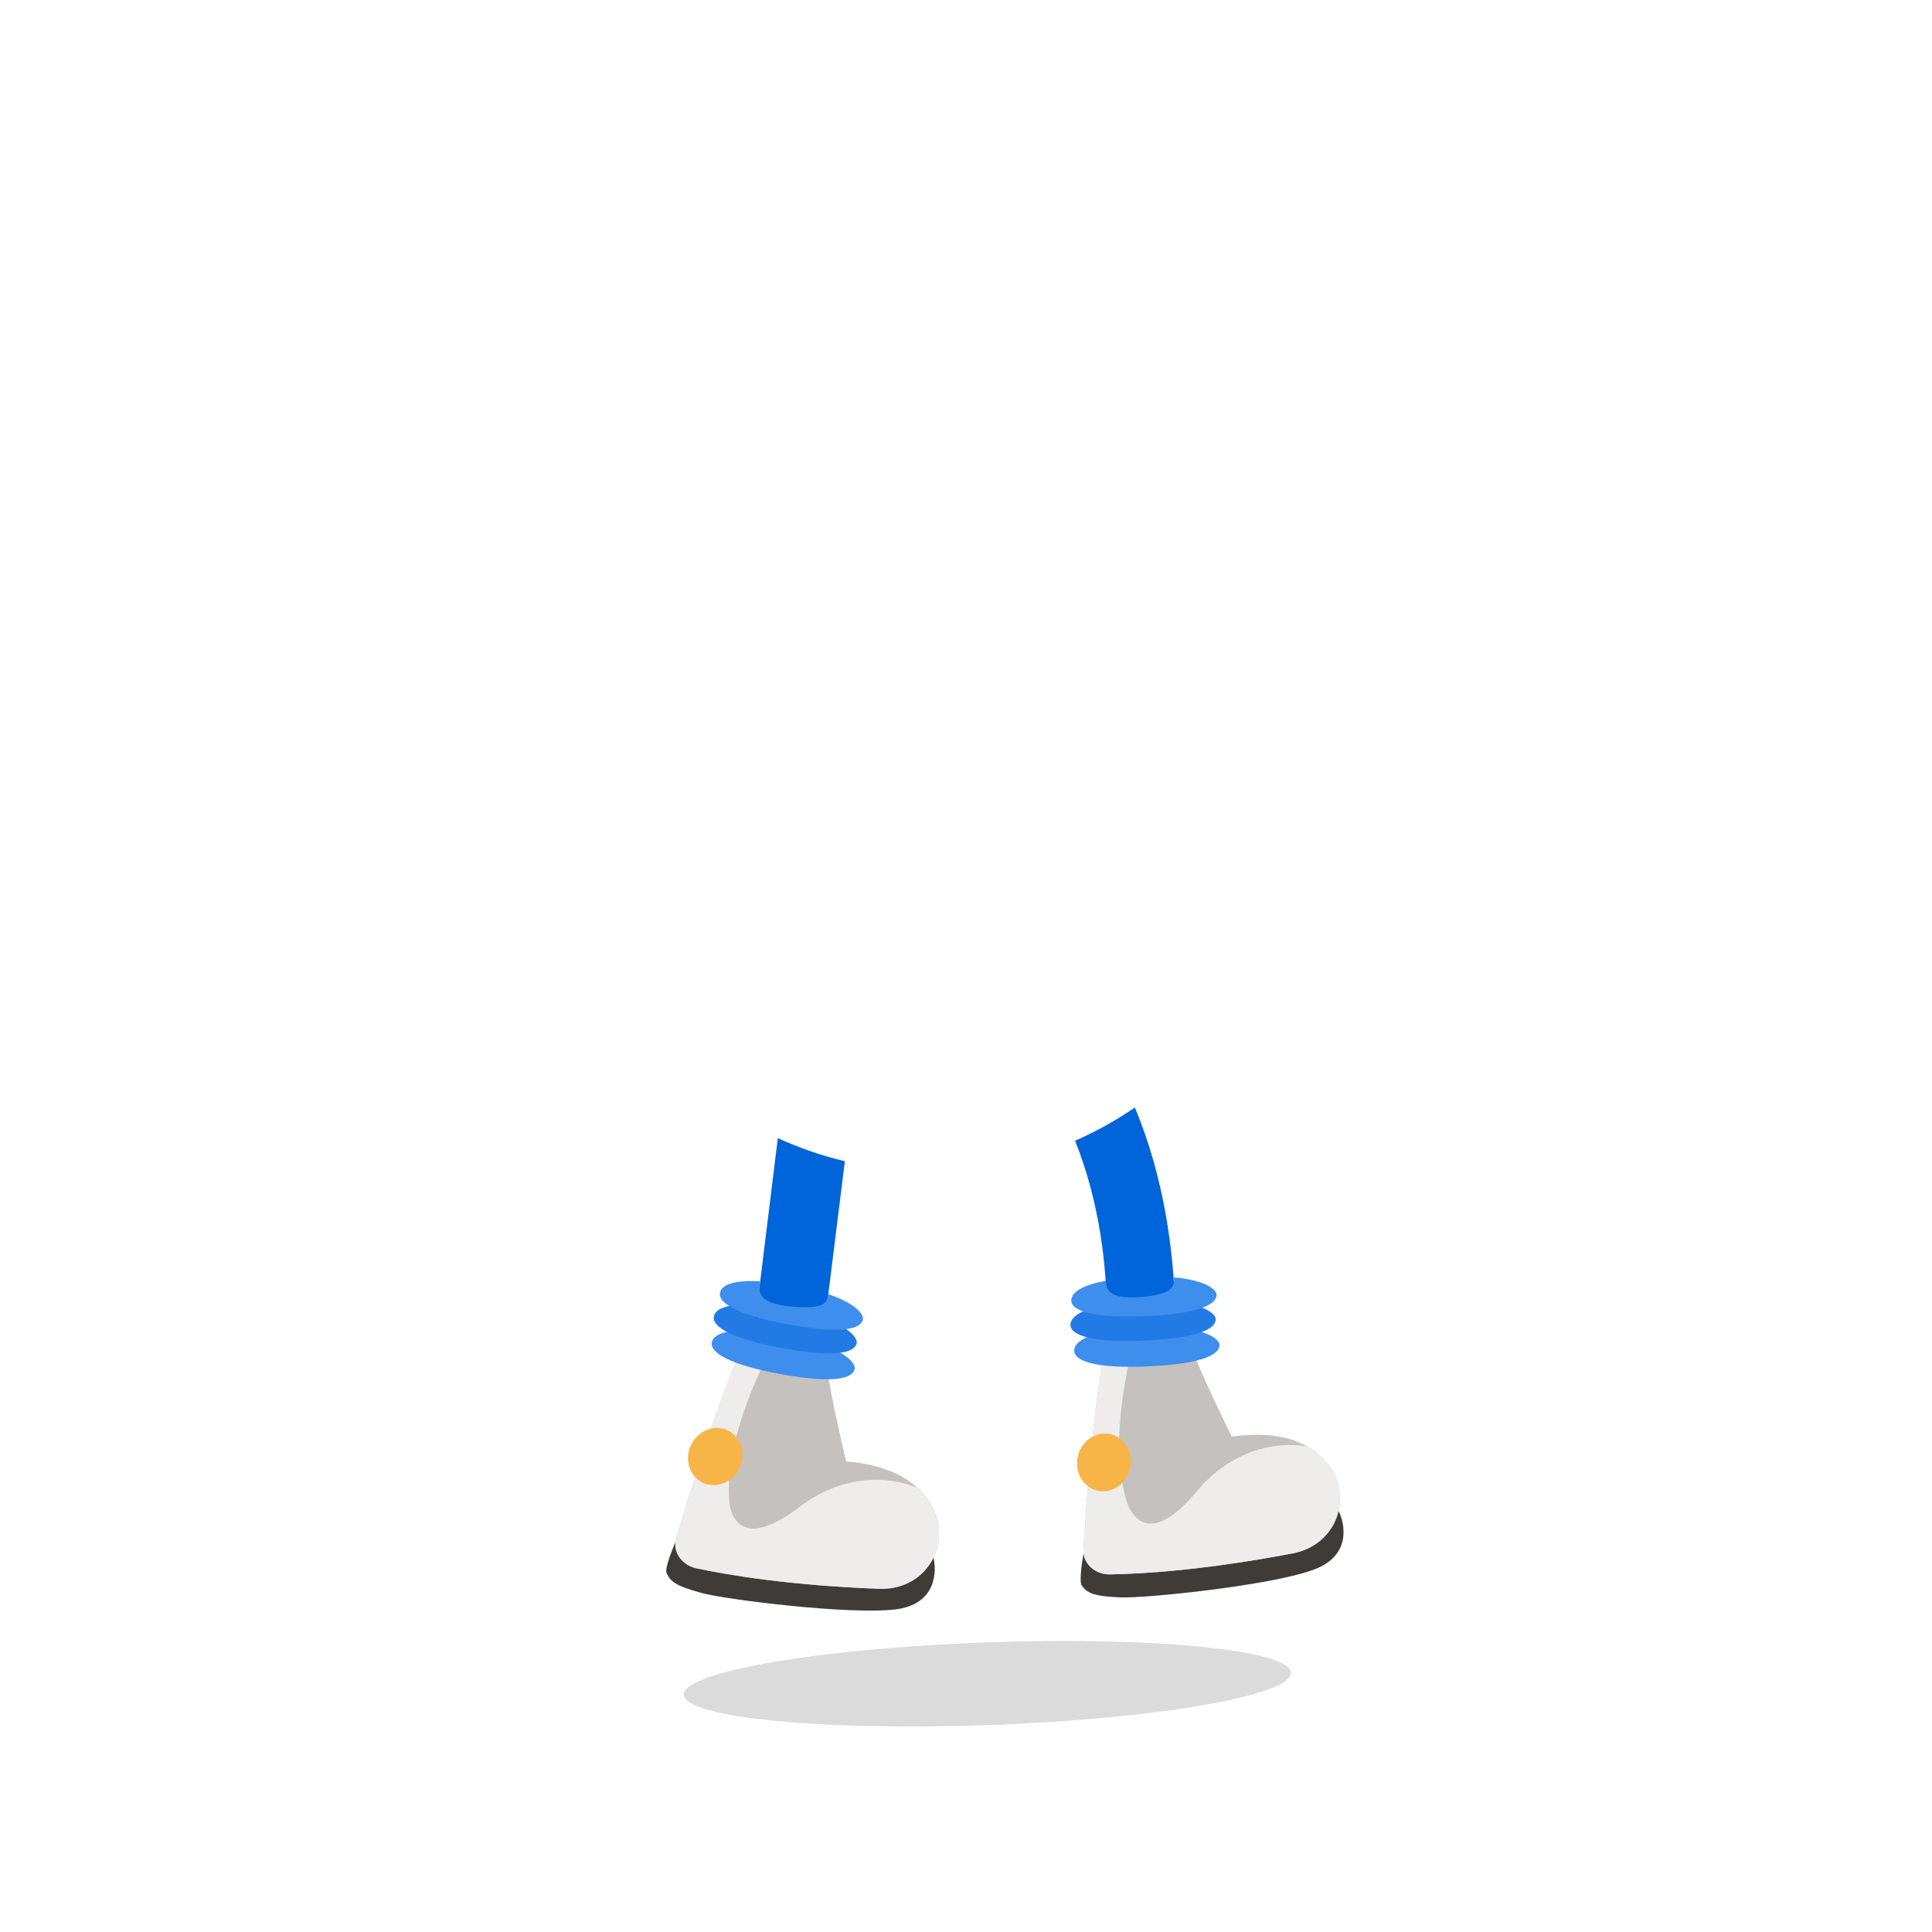 <?xml version="1.0" encoding="utf-8"?>
<!-- Generator: Adobe Illustrator 24.2.0, SVG Export Plug-In . SVG Version: 6.00 Build 0)  -->
<svg version="1.1" id="Layer_1" xmlns="http://www.w3.org/2000/svg" xmlns:xlink="http://www.w3.org/1999/xlink" x="0px" y="0px"
	 viewBox="0 0 2000 2000" enable-background="new 0 0 2000 2000" xml:space="preserve">
<g id="ghost-image" display="none">
	<g display="inline" opacity="0.5">
		<path fill="#8A6FE8" d="M1469,1134.6c-57.7-4.7-181.3-73.8-228.1-150.4c-28.4-46.5,24.8-83.6,53.8-36.2
			c31.4,51.3,134.8,115.2,179.9,118.9L1469,1134.6z"/>
		<path fill="#8A6FE8" d="M1525,1005.7l-88.7,33.7c-15.8,6-23.7,23.7-17.8,39.5c6,15.8,23.7,23.7,39.5,17.8l88.7-33.7
			c15.8-6,23.7-23.7,17.8-39.5C1558.6,1007.6,1540.8,999.6,1525,1005.7z"/>
		<path fill="#8A6FE8" d="M1416.4,1155.1l37.8,51.4c10.2,13.6,29.4,16.4,43.1,6.3c13.6-10.2,16.4-29.4,6.3-43.1l-38.8-52.7
			L1416.4,1155.1z"/>
		<path fill="#8A6FE8" d="M1450.7,1158.2l76.8,42.9c14.9,8.2,33.6,2.9,41.8-12c8.2-14.8,2.9-33.6-12-41.8l-57-32.1L1450.7,1158.2z"
			/>
		<path fill="#8A6FE8" d="M1460.3,1121.8l84.6,24.4c16.3,4.7,33.4-4.7,38.2-21c4.7-16.3-4.7-33.4-21-38.2l-86.2-24.9L1460.3,1121.8z
			"/>
		
			<radialGradient id="SVGID_1_" cx="347.296" cy="-5504.329" r="6.05" gradientTransform="matrix(10.652 0 0 10.652 -2247.649 59733.102)" gradientUnits="userSpaceOnUse">
			<stop  offset="0" style="stop-color:#8065E0"/>
			<stop  offset="1" style="stop-color:#512BD4"/>
		</radialGradient>
		<path fill="url(#SVGID_1_)" d="M1451.6,1168.2c35.6,0,64.4-28.8,64.4-64.4c0-35.6-28.9-64.4-64.4-64.4
			c-35.6,0-64.4,28.8-64.4,64.4C1387.1,1139.3,1416,1168.2,1451.6,1168.2z"/>
		
			<linearGradient id="SVGID_2_" gradientUnits="userSpaceOnUse" x1="432.501" y1="-9634.183" x2="492.279" y2="-9349.471" gradientTransform="matrix(1 0 0 1 694 10730)">
			<stop  offset="0" style="stop-color:#522CD5"/>
			<stop  offset="0.44" style="stop-color:#8A6FE8"/>
		</linearGradient>
		<path fill="url(#SVGID_2_)" d="M1216.5,1374.2c0.7-59.8-7.8-181.1-69.5-282.6l-60.3,36.6c56,92.1,60.2,199.7,58.9,246.6
			C1145.4,1378.6,1181.6,1382.1,1216.5,1374.2z"/>
		<path fill="#522CD5" d="M1145.5,1374.1l55.8-0.3l52.1,298.7l-112.1,0.5c-8.5,0-15-6.8-14.4-15.4L1145.5,1374.1z"/>
		
			<linearGradient id="SVGID_3_" gradientUnits="userSpaceOnUse" x1="468.524" y1="-9358.009" x2="646.134" y2="-9041.353" gradientTransform="matrix(1 0 0 1 694 10730)">
			<stop  offset="0" style="stop-color:#522CD5"/>
			<stop  offset="0.44" style="stop-color:#8A6FE8"/>
		</linearGradient>
		<path fill="url(#SVGID_3_)" d="M1373,1593.9c9.7,7.7,9.5,18.7,8.8,30.4l-2.3,35.8c-0.4,6.4-6,11.7-12.4,11.7l-116.8,0.5
			c-7.3,0-12.8-5.8-12.3-13.1l0.8-37.1c0.9-13.5-3.7-18.4-14.1-31.1c-17.9-21.7-70.7-140-65.7-217.1l57.5-0.3
			C1220.3,1419.5,1280.7,1521.1,1373,1593.9z"/>
		
			<radialGradient id="SVGID_4_" cx="331.593" cy="-5276.008" r="6.049" gradientTransform="matrix(20.348 -9.260000e-02 9.260000e-02 20.348 -4954.33 108927.469)" gradientUnits="userSpaceOnUse">
			<stop  offset="3.400000e-02" style="stop-color:#522CD5"/>
			<stop  offset="0.996" style="stop-color:#8A6FE8"/>
		</radialGradient>
		<path fill="url(#SVGID_4_)" d="M1381.8,1624.3c0.6-8.2,0.7-16-2.5-22.6l-145.7,0.7c4,5.9,5.7,11.1,5.2,19.7l-0.8,37.1
			c-0.5,7.3,5,13.1,12.3,13.1l116.8-0.5c6.4,0,12-5.3,12.4-11.7L1381.8,1624.3z"/>
		
			<linearGradient id="SVGID_5_" gradientUnits="userSpaceOnUse" x1="103.638" y1="-9638.534" x2="172.368" y2="-9315.179" gradientTransform="matrix(1 0 0 1 694 10730)">
			<stop  offset="0" style="stop-color:#522CD5"/>
			<stop  offset="0.44" style="stop-color:#8A6FE8"/>
		</linearGradient>
		<path fill="url(#SVGID_5_)" d="M847.6,1418.8l-71.3-8.9l40.1-322.5l71.3,8.8L847.6,1418.8z"/>
		<path fill="#522CD5" d="M781.5,1371.7l56.5-0.3l15.6,302l-113.4,0.5c-8.6,0-14.3-6.9-12.7-15.6L781.5,1371.7z"/>
		
			<linearGradient id="SVGID_6_" gradientUnits="userSpaceOnUse" x1="48.799" y1="-9331.011" x2="202.845" y2="-9037.472" gradientTransform="matrix(1 0 0 1 694 10730)">
			<stop  offset="0" style="stop-color:#522CD5"/>
			<stop  offset="0.44" style="stop-color:#8A6FE8"/>
		</linearGradient>
		<path fill="url(#SVGID_6_)" d="M945.7,1595.1c8.7,7.9,8.5,18,6.3,29.8l-6.8,36.2c-1.2,6.5-7.5,11.8-14,11.8l-162.2,0.8
			c-7.4,0-12.2-5.9-10.8-13.2l5.8-37.5c2.6-13.6,0.6-17.7,0.8-35.1c0.5-32.8,15.6-138.2,30.3-216.2l58.2-0.2
			C851.4,1417.6,871.5,1527.9,945.7,1595.1z"/>
		
			<radialGradient id="SVGID_7_" cx="314.419" cy="-5259.012" r="6.049" gradientTransform="matrix(22.145 -0.101 0.101 22.122 -5570.767 117911.195)" gradientUnits="userSpaceOnUse">
			<stop  offset="3.400000e-02" style="stop-color:#522CD5"/>
			<stop  offset="0.996" style="stop-color:#8A6FE8"/>
		</radialGradient>
		<path fill="url(#SVGID_7_)" d="M763.9,1622.9l-5.8,37.5c-1.4,7.3,3.5,13.3,10.8,13.2l162.2-0.7c6.5,0,12.8-5.3,14-11.8l6.8-36.2
			c1.6-8.6,2.1-16.2-1-22.8l-185.9,0.8C765.4,1609.6,765.5,1614.4,763.9,1622.9z"/>
		<path fill="#8A6FE8" d="M804,455.8L736.5,483l-18.4-73.1l48.4-19.5L804,455.8z"/>
		<path fill="#512BD4" d="M788.8,582c38.2,0,69.1-30.9,69.1-69.1s-30.9-69.1-69.1-69.1s-69.1,30.9-69.1,69.1
			C719.7,551,750.7,582,788.8,582z"/>
		
			<radialGradient id="SVGID_8_" cx="322.951" cy="-5143.403" r="6.049" gradientTransform="matrix(61.95 0 0 61.95 -18991.076 319400.906)" gradientUnits="userSpaceOnUse">
			<stop  offset="0.474" style="stop-color:#A08BE8"/>
			<stop  offset="0.862" style="stop-color:#8065E0"/>
		</radialGradient>
		<path fill="url(#SVGID_8_)" d="M1300.2,939.7C1325,844.2,1309,768,1309,768h22.4l0.5-0.4c-32.2-175.2-185.6-307.9-370-307.9
			c-207.8,0-376.3,168.5-376.3,376.3s168.4,376.3,376.3,376.3c164,0,303.5-104.9,355-251.2C1318.4,954.8,1318.3,943.6,1300.2,939.7z
			"/>
		<path fill="#D8CFF7" d="M1286.4,1026.5H637.5c14.6,24.8,31.9,47.7,51.5,68.4h545.8C1254.5,1074.2,1271.8,1051.3,1286.4,1026.5z"/>
		
			<radialGradient id="SVGID_9_" cx="326.116" cy="-5167.413" r="6.049" gradientTransform="matrix(48.258 0 0 48.258 -14505.65 250068.375)" gradientUnits="userSpaceOnUse">
			<stop  offset="9.330000e-02" style="stop-color:#E1DFDD"/>
			<stop  offset="0.9" style="stop-color:#FFFFFF"/>
		</radialGradient>
		<path fill="url(#SVGID_9_)" d="M1300.2,939.7c24.6-94.3,9.2-169.7,8.9-171.6H918.6c0,0-24.6-2.5-24.6,20s0.9,85.9,0.9,156.2
			c0,14.4,11.8,21.4,21.1,21.4C916.1,965.6,1256.6,965.6,1300.2,939.7z"/>
		<path fill="#A08BE8" d="M1065,939.9c0,0,60.1-47.5,71.8-56.3c11.7-8.8,22-9.3,32.7,0s70.8,56.3,70.8,56.3H1065z"/>
		<path fill="#512BD4" d="M1315.4,965.3c0,0,10.4-20.1-15.2-25.7c0-0.1-383.8-0.3-383.8-0.3c-8.9,0-20.4-5.3-21.4-14
			c0,6.2,0,12.5,0,18.8c0,13.1,9.8,20,18.5,21.2c0.9,0.1,1.8,0.2,2.7,0.2h26.2L1315.4,965.3z"/>
		<path fill="#512BD4" d="M1286.5,851.6c0.4-27.3-12.4-49.7-28.7-49.9s-29.8,21.7-30.2,49c-0.4,27.3,12.4,49.7,28.7,49.9
			C1272.6,900.9,1286.1,879,1286.5,851.6z"/>
		<path fill="#8065E0" d="M1256.7,825c-10.8,10.8-10.8,28.2,0,38.9c7.4,7.4,17.8,9.7,27.2,7c1.6-5.9,2.5-12.4,2.6-19.3
			c0.2-13.4-2.8-25.6-7.8-34.6C1270.9,816.4,1262.8,819,1256.7,825z"/>
		<path fill="#512BD4" d="M1020.8,900.9c16.3-0.2,29.1-22.6,28.7-49.9s-13.9-49.3-30.2-49c-16.2,0.2-29.1,22.6-28.7,49.9
			C991,879.2,1004.5,901.2,1020.8,900.9z"/>
		<path fill="#8065E0" d="M1019.8,826.6c-10.8,10.8-10.8,28.2,0,38.9c7.3,7.3,17.7,9.6,27,7c1.8-6.5,2.8-13.8,2.6-21.6
			c-0.2-12.4-3.1-23.7-7.7-32.3C1033.9,818,1025.8,820.6,1019.8,826.6z"/>
		<path fill="#512BD4" d="M1084.8,1115.2l123.2-0.6l-0.5-108.9l-123.2,0.6L1084.8,1115.2z"/>
		<path fill="#FFFFFF" d="M1106.1,1074.5c-0.8,0-1.5-0.3-2.1-0.8c-0.6-0.6-0.9-1.2-0.9-2c0-0.8,0.3-1.5,0.9-2
			c0.6-0.6,1.3-0.8,2.1-0.8c0.8,0,1.5,0.3,2.1,0.8c0.6,0.5,0.9,1.2,0.9,2s-0.3,1.4-0.9,2C1107.7,1074.2,1107,1074.5,1106.1,1074.5z"
			/>
		<path fill="#FFFFFF" d="M1138.9,1074h-5.3l-14.1-22.1c-0.3-0.5-0.7-1.2-0.9-1.8h-0.1c0.1,0.6,0.2,2,0.2,4.1l0,19.7h-4.7l-0.1-30.1
			h5.7l13.6,21.6c0.6,0.9,0.9,1.5,1.1,1.8h0.1c-0.2-0.8-0.2-2.2-0.2-4.1l0-19.4h4.7L1138.9,1074z"/>
		<path fill="#FFFFFF" d="M1161.8,1073.9l-16.5,0l-0.1-30.1l15.8,0v4.2l-10.9,0l0,8.5l10.1,0v4.2l-10.1,0l0,8.9l11.6,0
			L1161.8,1073.9L1161.8,1073.9z"/>
		<path fill="#FFFFFF" d="M1185.2,1048l-8.4,0l0.1,25.9h-4.9l-0.1-25.9l-8.4,0v-4.2l21.7-0.1L1185.2,1048z"/>
		<path fill="#8A6FE8" d="M529.4,1254.2l40.2,57.3c10.8,15.2,31.9,18.7,47.2,7.9c15.2-10.8,18.7-31.9,7.9-47.1L575,1203
			L529.4,1254.2z"/>
		<path fill="#8A6FE8" d="M460.1,1232.5l-11.1,69.2c-2.8,18.4,9.8,35.7,28.3,38.5c18.4,2.8,35.7-9.8,38.5-28.3l11.4-70.9
			L460.1,1232.5z"/>
		<path fill="#8A6FE8" d="M505,1240.3l-9.3,69.4c-2.4,18.5,10.8,35.4,29.2,37.8c18.5,2.4,35.4-10.8,37.8-29.2l9.6-71.2L505,1240.3z"
			/>
		<path fill="#8A6FE8" d="M442.7,1211.8l-25.1,65.4c-6.6,17.5,2.3,37,19.8,43.5c17.5,6.6,37-2.3,43.5-19.8l25.7-67.1L442.7,1211.8z"
			/>
		
			<linearGradient id="SVGID_10_" gradientUnits="userSpaceOnUse" x1="-100.867" y1="-9870.47" x2="-100.867" y2="-9489.58" gradientTransform="matrix(1 0 0 1 694 10730)">
			<stop  offset="0.249" style="stop-color:#967FE6"/>
			<stop  offset="1" style="stop-color:#8A6FE8"/>
		</linearGradient>
		<path fill="url(#SVGID_10_)" d="M489.3,1240.4c-27.9-57-44.2-154.4,1.8-241.6c28-52.9,89.2-120,222.3-139.3l10.7,73.8
			c-80.8,11.7-138.5,46.4-167,100.3c-30.8,58.4-22.6,129.4-0.8,174L489.3,1240.4z"/>
		
			<radialGradient id="SVGID_11_" cx="293.489" cy="-5493.138" r="6.049" gradientTransform="matrix(11.399 0 0 11.399 -2608.714 63477.133)" gradientUnits="userSpaceOnUse">
			<stop  offset="0" style="stop-color:#8065E0"/>
			<stop  offset="1" style="stop-color:#512BD4"/>
		</radialGradient>
		<path fill="url(#SVGID_11_)" d="M739,954.1c38.1,0,68.9-30.8,68.9-68.9S777,816.3,739,816.3s-68.9,30.8-68.9,68.9
			C670.1,923.2,700.9,954.1,739,954.1z"/>
		
			<radialGradient id="SVGID_12_" cx="300.676" cy="-5267.982" r="6.049" gradientTransform="matrix(22.729 0 0 22.729 -6329.264 120890.766)" gradientUnits="userSpaceOnUse">
			<stop  offset="0" style="stop-color:#8065E0"/>
			<stop  offset="1" style="stop-color:#512BD4"/>
		</radialGradient>
		<path fill="url(#SVGID_12_)" d="M508.6,1277.3c39.1,0,70.8-31.7,70.8-70.8s-31.7-70.8-70.8-70.8s-70.8,31.7-70.8,70.8
			C437.9,1245.7,469.5,1277.3,508.6,1277.3z"/>
		<path fill="#D8CFF7" d="M739.7,415.8c-26.2,7-53.3-8.4-60.5-34.4c-7.2-26,8.2-52.7,34.5-59.7c26.2-7,53.3,8.4,60.5,34.4
			C781.4,382.1,766,408.8,739.7,415.8z"/>
	</g>
	<g display="inline">
		
			<linearGradient id="SVGID_13_" gradientUnits="userSpaceOnUse" x1="995.557" y1="1967.154" x2="995.557" y2="45.852" gradientTransform="matrix(1 0 0 -1 0 2000)">
			<stop  offset="0.229" style="stop-color:#33D5F9"/>
			<stop  offset="0.635" style="stop-color:#29C3E5"/>
		</linearGradient>
		<path fill="url(#SVGID_13_)" d="M1045.9,1952.2c-797.7,13.1-902.2-35.7-961-301c-114-514.6,131.9-729.1,29-1154.9
			C18,99.2,614.2,1,1230,41.2s707.1,214.3,603.2,554.1c-72.9,238.5-53.6,535.6,80.4,836.9S1589.1,1943.3,1045.9,1952.2z"/>
		<path fill="#27BEE0" d="M1230,41.2C614.2,1,18,99.2,113.9,496.3c1.2,5.2,2.4,10.3,3.6,15.4C428.2,338.9,551,343.3,414.8,441.5
			c-118.9,85.8-17.9,84.7,55.8,67c111.6-26.8,140.7,8.9,91.5,37.9c-82.9,49-52.2,88.2,51.3,55.8
			c370.6-116.1,945.9-25.6,1184.4,165.7l0,0c6.8-60.2,18.6-118,35.3-172.7C1937.1,255.5,1845.7,81.3,1230,41.2z"/>
		<path fill="#8EE8FC" d="M1643.9,485.8c-5.4,15.8-15.3,29.5-28.3,39.4c-2.3,1.7-2.4,4.9-0.3,6.8c13,11.3,22.9,26,28.4,42.7
			c1.4,4.2,7.1,4.2,8.5,0c5.6-16.7,15.6-31.4,28.4-42.7c2.2-1.9,2.1-5.1-0.3-6.8c-13.1-9.9-23-23.6-28.3-39.4
			C1650.8,481.9,1645.2,481.9,1643.9,485.8z"/>
		<circle fill="#8EE8FC" cx="417" cy="242.9" r="17.3"/>
		<circle fill="#8EE8FC" cx="1176.1" cy="135.7" r="24.2"/>
		<g>
			<path fill="#33D5F9" d="M1474.2,234.7c-114.2-39.3-213.1-53.2-220.7-30.9c-7.7,22.2,78.8,72.2,193,111.5
				c114.2,39.3,213.1,53.2,220.7,30.9C1674.9,324,1588.4,274,1474.2,234.7z M1448.3,309.9c-103.4-35.6-181.9-80.1-175.3-99.4
				c6.6-19.3,95.9-6,199.3,29.6s181.9,80.1,175.3,99.4C1641,358.8,1551.8,345.5,1448.3,309.9z"/>
			<path fill="#33D5F9" d="M1474.2,234.7c-114.2-39.3-213.1-53.2-220.7-30.9c-7.7,22.2,78.8,72.2,193,111.5
				c114.2,39.3,213.1,53.2,220.7,30.9C1674.9,324,1588.4,274,1474.2,234.7z M1448.3,309.9c-103.4-35.6-181.9-80.1-175.3-99.4
				c6.6-19.3,95.9-6,199.3,29.6s181.9,80.1,175.3,99.4C1641,358.8,1551.8,345.5,1448.3,309.9z"/>
			
				<radialGradient id="SVGID_14_" cx="1479.691" cy="1766.697" r="154.35" gradientTransform="matrix(1 0 0 -1 0 2000)" gradientUnits="userSpaceOnUse">
				<stop  offset="0" style="stop-color:#33D5F9"/>
				<stop  offset="1" style="stop-color:#2CC7EA"/>
			</radialGradient>
			<circle fill="url(#SVGID_14_)" cx="1465.2" cy="265.2" r="105.6"/>
			<path fill="#33D5F9" d="M1572.7,274.3l-3.1,5.2c50.9,24.4,75.7,43.5,71.4,56c-6.6,19.3-82.7,2.2-186.2-33.4s-178.5-69.7-171.9-89
				c4.3-12.6,34.2-13.9,90.3-1.5l2.3-5.6c-67.7-15.7-116.8-17.7-122.1-2.2c-7.7,22.2,78.8,72.2,193,111.5
				c114.2,39.3,213.1,53.2,220.7,30.9C1672.4,331,1633.9,303,1572.7,274.3z"/>
		</g>
		<g>
			<path fill="#8EE8FC" d="M316.4,646.4c0-0.1,0.3-12.1-5.5-24c-7.5-15.6-21.5-23.9-41.6-24.5c-1.5,0-2.7-1.2-2.6-2.7
				s1.3-2.6,2.8-2.5c47.9,1.5,50-43.5,50-45.4c0-1.4,1.2-2.5,2.7-2.5s2.7,1.1,2.7,2.5c0,0.1,0.5,12.1,6.6,24.1
				c8,15.7,21.7,23.9,40.5,24.5c1.5,0,2.7,1.2,2.6,2.7c0,1.5-1.3,2.6-2.8,2.5c-18.1-0.6-32.1,6.8-41.3,22
				c-7.1,11.6-8.7,23.5-8.7,23.7c-0.2,1.4-1.5,2.4-2.9,2.3C317.5,649,316.4,647.8,316.4,646.4z"/>
			<g>
				
					<ellipse transform="matrix(3.130031e-02 -1 1 3.130031e-02 -284.436 804.04)" fill="#8EE8FC" cx="272.6" cy="548.8" rx="4.2" ry="4.4"/>
				
					<ellipse transform="matrix(3.130031e-02 -1 1 3.130031e-02 -285.069 825.436)" fill="#8EE8FC" cx="283.3" cy="559.8" rx="4.2" ry="4.4"/>
				
					<ellipse transform="matrix(3.130031e-02 -1 1 3.130031e-02 -285.712 846.84)" fill="#8EE8FC" cx="294" cy="570.8" rx="4.2" ry="4.4"/>
			</g>
			<g>
				
					<ellipse transform="matrix(3.130031e-02 -1 1 3.130031e-02 -288.791 950.075)" fill="#8EE8FC" cx="345.8" cy="624" rx="4.2" ry="4.4"/>
				
					<ellipse transform="matrix(3.130031e-02 -1 1 3.130031e-02 -289.443 971.469)" fill="#8EE8FC" cx="356.5" cy="635.1" rx="4.2" ry="4.4"/>
				
					<ellipse transform="matrix(3.130031e-02 -1 1 3.130031e-02 -290.077 992.864)" fill="#8EE8FC" cx="367.2" cy="646.1" rx="4.2" ry="4.4"/>
			</g>
			<g>
				
					<ellipse transform="matrix(3.130031e-02 -1 1 3.130031e-02 -192.999 904.49)" fill="#8EE8FC" cx="370.1" cy="551.8" rx="4.2" ry="4.4"/>
				
					<ellipse transform="matrix(3.130031e-02 -1 1 3.130031e-02 -214.358 903.13)" fill="#8EE8FC" cx="358.7" cy="562.2" rx="4.2" ry="4.4"/>
				
					<ellipse transform="matrix(3.130031e-02 -1 1 3.130031e-02 -235.717 901.751)" fill="#8EE8FC" cx="347.4" cy="572.5" rx="4.2" ry="4.4"/>
			</g>
			<g>
				
					<ellipse transform="matrix(3.130031e-02 -1 1 3.130031e-02 -338.796 895.153)" fill="#8EE8FC" cx="292.4" cy="622.4" rx="4.2" ry="4.4"/>
				
					<ellipse transform="matrix(3.130031e-02 -1 1 3.130031e-02 -360.154 893.774)" fill="#8EE8FC" cx="281" cy="632.7" rx="4.2" ry="4.4"/>
				
					<ellipse transform="matrix(3.130031e-02 -1 1 3.130031e-02 -381.513 892.414)" fill="#8EE8FC" cx="269.6" cy="643" rx="4.2" ry="4.4"/>
			</g>
		</g>
		<path fill="#77E3FB" d="M64,1532.7c4.9,37.7,11.7,77.2,20.9,118.5c58.8,265.3,163.3,314.1,961,301
			c514.9-8.5,953.5-197.4,883.9-473.6c-269.3-76.8-553.6-117.8-847.5-117.8C725.5,1360.8,382.8,1421.3,64,1532.7z"/>
		<g>
			<ellipse fill="#2CC7EA" cx="1086.7" cy="1457.2" rx="183.7" ry="29.1"/>
			<path fill="#1BA6C5" d="M1086.7,1428.2c-101.5,0-183.7,13-183.7,29.1c0,5.2,8.5,10,23.4,14.2c32-8.5,90.8-14.2,157.9-14.2
				c68.8,0,128.8,6,160.3,14.8c16.4-4.3,25.8-9.4,25.8-14.8C1270.4,1441.2,1188.1,1428.2,1086.7,1428.2z"/>
		</g>
		<g>
			
				<ellipse transform="matrix(9.430411e-02 -0.996 0.996 9.430411e-02 -37.47 2859.312)" fill="#2CC7EA" cx="1552.7" cy="1450.2" rx="26.5" ry="143.8"/>
			<path fill="#1BA6C5" d="M1555.3,1423.8c-79.1-7.5-144.3-1.7-145.7,12.8c-0.4,4.7,5.8,9.7,17.1,14.6c25.7-5.4,72-6.2,124.3-1.2
				c53.6,5.1,99.9,14.9,123.6,25.3c13.1-2.7,20.9-6.7,21.4-11.6C1697.3,1449.1,1634.3,1431.2,1555.3,1423.8z"/>
		</g>
		<g>
			
				<ellipse transform="matrix(0.136 -0.991 0.991 0.136 -121.272 3080.371)" fill="#2CC7EA" cx="1705.6" cy="1609.7" rx="23.7" ry="109.1"/>
			<path fill="#1BA6C5" d="M1708.8,1586.2c-59.7-8.2-109.5-4.3-111.3,8.6c-0.6,4.2,3.9,8.8,12.2,13.4c19.8-4.3,55-4.1,94.5,1.3
				c40.5,5.6,75.1,15.2,92.7,24.9c10.1-2.2,16.2-5.5,16.8-9.9C1815.4,1611.6,1768.5,1594.4,1708.8,1586.2z"/>
		</g>
		<g>
			
				<ellipse transform="matrix(0.995 -0.103 0.103 0.995 -143.79 81.874)" fill="#2CC7EA" cx="724" cy="1438.7" rx="112.2" ry="15.6"/>
			<path fill="#1BA6C5" d="M722.5,1423.1c61.6-6.4,112.3-4.6,113.2,4.1c0.3,2.8-4.6,5.9-13.5,9.1c-19.9-2.6-55.9-1.9-96.7,2.3
				c-41.8,4.3-77.9,11.3-96.5,18c-10.2-1.3-16.2-3.4-16.5-6.3C611.6,1441.6,660.8,1429.5,722.5,1423.1z"/>
		</g>
		<g>
			
				<ellipse transform="matrix(0.967 -0.253 0.253 0.967 -402.446 119.537)" fill="#2CC7EA" cx="263" cy="1622.7" rx="119.7" ry="20.1"/>
			<path fill="#1BA6C5" d="M257.9,1603.3c64-16.8,118.1-21.6,120.9-10.9c0.9,3.4-3.6,8.1-12.3,13.4c-21.7-0.4-59.7,5.5-102.1,16.6
				c-43.4,11.4-80.2,25.3-98.4,36.4c-11.1-0.2-17.9-2.1-18.9-5.7C144.3,1642.3,193.9,1620,257.9,1603.3z"/>
		</g>
		<path fill="#77E3FB" d="M1292.8,1373.1c56.9-1.7,66.4-48.6,66.4-48.6l181.9,26.6c0,0-5.6,36.5,27.9,49.8
			S1292.8,1373.1,1292.8,1373.1z"/>
		<path fill="#77E3FB" d="M100,1528.8c38-15.6,42.4-55.8,42.4-55.8l401.9-100.5c0,0,0,33.5,62.5,33.5S100,1528.8,100,1528.8z"/>
		<path fill="#77E3FB" d="M695.1,1388.1c38.8-17.8,39.8-52.1,39.8-52.1l153.2-16.5c0,0,29.1,42.5,54.7,45.2
			S695.1,1388.1,695.1,1388.1z"/>
		
			<ellipse transform="matrix(0.973 -0.232 0.232 0.973 -347.321 111.107)" fill="#2CC7EA" cx="298.1" cy="1530.3" rx="149.9" ry="14.3"/>
		<g>
			<path fill="#B2B2B2" d="M190.4,1371.6l-38,72l36.6,113.9l13.4-3.2c0,0,0.9-58.3,36.7-89.9
				C266.5,1440.1,190.4,1371.6,190.4,1371.6z"/>
			<path fill="#6D6A66" d="M323.1,1339.7l66.5,46.9l19,118.1l-13.4,3.2c0,0-27.3-51.6-73.5-63.5
				C286.3,1435.3,323.1,1339.7,323.1,1339.7z"/>
			<path fill="#6D6A66" d="M190.4,1371.6l-38,72l36.6,113.9l13.4-3.2c0,0,0.9-58.3,36.7-89.9
				C266.5,1440.1,190.4,1371.6,190.4,1371.6z"/>
			<path fill="#FFFFFF" d="M161.1,1213.5c4.1-79.7,34.3-114.9,34.8-115.5v0c0,0,0,0,0,0l0,0v0c0.7,0.3,43.6,17.9,83.4,87.1
				c40.1,69.8,54.4,191,47.6,260.1c-2.3,23.2-39.1,33.3-39.7,33.5l0,0h0h0l0,0c-0.6,0.1-38,7.9-50.6-11.8
				C199.3,1408.4,157,1293.9,161.1,1213.5z"/>
			<path fill="#B0D1F7" d="M162.6,1195.2c0.3-2.9,0.6-5.8,1-8.6c0.2-1.6,0.5-3.2,0.7-4.8c0.4-2.5,0.8-4.9,1.2-7.3
				c0.3-1.6,0.6-3.1,0.9-4.7c0.4-2.2,0.9-4.4,1.4-6.5c0.3-1.5,0.7-2.9,1.1-4.3c0.5-2,1-4,1.5-5.9c0.4-1.3,0.8-2.7,1.1-4
				c0.5-1.8,1.1-3.6,1.6-5.4c0.4-1.2,0.8-2.4,1.2-3.5c0.6-1.7,1.2-3.3,1.8-4.9c0.4-1,0.8-2.1,1.2-3.1c0.6-1.6,1.2-3.1,1.8-4.5
				c0.4-0.9,0.7-1.8,1.1-2.6c0.6-1.5,1.3-2.8,1.9-4.2c0.3-0.7,0.7-1.4,1-2.1c0.7-1.4,1.3-2.6,2-3.9c0.3-0.5,0.6-1.1,0.8-1.6
				c0.7-1.4,1.4-2.6,2.1-3.8c0.1-0.2,0.3-0.6,0.4-0.8c1.6-2.8,3.1-5,4.3-6.7c0.2-0.3,0.4-0.6,0.6-0.9c0.3-0.4,0.6-0.9,0.9-1.2
				c0.3-0.4,0.5-0.6,0.7-0.9c0.1-0.1,0.2-0.2,0.3-0.3c-17.8,139-4.7,264.7,60.3,379.9c-7.5-1.7-14.6-5.2-18.9-11.9
				c-37.4-58.4-79.7-173-75.6-253.4c0.2-4.8,0.6-9.4,1-13.9C162.2,1198.1,162.4,1196.7,162.6,1195.2z"/>
			
				<ellipse transform="matrix(7.088906e-02 -0.998 0.998 7.088906e-02 -1029.55 1391.006)" fill="#F7B548" cx="231.9" cy="1248.2" rx="25.5" ry="25.5"/>
			<path fill="#6D6A66" d="M258.8,1360.2L258.8,1360.2C258.8,1360.2,258.8,1360.2,258.8,1360.2
				C258.8,1360.2,258.9,1360.2,258.8,1360.2L258.8,1360.2c8.7-1.7,29.5,43.9,29.5,43.9l14.2,126.1l-1,0.2l-4,0.9l-0.5,0.1
				l-44.6-118.8C252.5,1412.7,250.3,1362.6,258.8,1360.2z"/>
			<path fill="#DDDBDA" d="M215.2,1181.3c-17.9,4.3-35.5,4.3-50.9,0.8c8.9-57.7,31.2-83.6,31.6-84.1v0c0,0,0,0,0,0l0,0v0
				c0.6,0.2,32,13.2,66,60.1C249.6,1168.7,233.5,1176.9,215.2,1181.3z"/>
			<path fill="#908D89" d="M188.6,1184.6c-8.5,0.1-16.6-0.8-24.3-2.5c8.1-52.4,27.2-78.6,31-83.3
				C190.1,1127.7,188.1,1156.4,188.6,1184.6z"/>
		</g>
		<path fill="#2CC7EA" d="M214.9,1726.5c-35.1,9-68.1,19.3-98.2,30.3c21.3,49.8,51.2,88,99,116.9c11.5-2.6,23.1-5.3,34.9-8.4
			c151.3-38.9,266-101.5,256.1-139.8C496.9,1687.2,366.3,1687.6,214.9,1726.5z"/>
		<path fill="#1BA6C5" d="M214.9,1726.5c-35.1,9-68.1,19.3-98.2,30.3c4.6,10.8,9.6,21,15.1,30.7c23.8-8,49.2-15.6,75.8-22.4
			c139-35.7,260.5-39,287-9.6c10-10.9,14.4-21.1,12.1-29.9C496.9,1687.2,366.3,1687.6,214.9,1726.5z"/>
		<circle fill="#8EE8FC" cx="1293.1" cy="112.8" r="12.8"/>
		<circle fill="#8EE8FC" cx="1790.1" cy="360.1" r="12.8"/>
	</g>
</g>
<g id="bot-base" display="none">
	<g display="inline">
		<path fill="#D8CFF7" d="M1286.4,1026.5H637.5c14.6,24.8,31.9,47.7,51.5,68.4h545.8C1254.5,1074.2,1271.8,1051.3,1286.4,1026.5z"/>
		
			<radialGradient id="SVGID_15_" cx="326.116" cy="-5167.413" r="6.049" gradientTransform="matrix(48.258 0 0 48.258 -14505.65 250068.375)" gradientUnits="userSpaceOnUse">
			<stop  offset="9.330000e-02" style="stop-color:#E1DFDD"/>
			<stop  offset="0.9" style="stop-color:#FFFFFF"/>
		</radialGradient>
		<path fill="url(#SVGID_15_)" d="M1300.2,939.7c24.6-94.3,9.2-169.7,8.9-171.6H918.6c0,0-24.6-2.5-24.6,20s0.9,85.9,0.9,156.2
			c0,14.4,11.8,21.4,21.1,21.4C916.1,965.6,1256.6,965.6,1300.2,939.7z"/>
		<path fill="#A08BE8" d="M1065,939.9c0,0,60.1-47.5,71.8-56.3c11.7-8.8,22-9.3,32.7,0s70.8,56.3,70.8,56.3H1065z"/>
		<path fill="#512BD4" d="M1315.4,965.3c0,0,10.4-20.1-15.2-25.7c0-0.1-383.8-0.3-383.8-0.3c-8.9,0-20.4-5.3-21.4-14
			c0,6.2,0,12.5,0,18.8c0,13.1,9.8,20,18.5,21.2c0.9,0.1,1.8,0.2,2.7,0.2h26.2L1315.4,965.3z"/>
		<path fill="#512BD4" d="M1084.8,1115.2l123.2-0.6l-0.5-108.9l-123.2,0.6L1084.8,1115.2z"/>
		<path fill="#FFFFFF" d="M1106.1,1074.5c-0.8,0-1.5-0.3-2.1-0.8c-0.6-0.6-0.9-1.2-0.9-2c0-0.8,0.3-1.5,0.9-2
			c0.6-0.6,1.3-0.8,2.1-0.8c0.8,0,1.5,0.3,2.1,0.8c0.6,0.5,0.9,1.2,0.9,2s-0.3,1.4-0.9,2C1107.7,1074.2,1107,1074.5,1106.1,1074.5z"
			/>
		<path fill="#FFFFFF" d="M1138.9,1074h-5.3l-14.1-22.1c-0.3-0.5-0.7-1.2-0.9-1.8h-0.1c0.1,0.6,0.2,2,0.2,4.1l0,19.7h-4.7l-0.1-30.1
			h5.7l13.6,21.6c0.6,0.9,0.9,1.5,1.1,1.8h0.1c-0.2-0.8-0.2-2.2-0.2-4.1l0-19.4h4.7L1138.9,1074z"/>
		<path fill="#FFFFFF" d="M1161.8,1073.9l-16.5,0l-0.1-30.1l15.8,0v4.2l-10.9,0l0,8.5l10.1,0v4.2l-10.1,0l0,8.9l11.6,0
			L1161.8,1073.9L1161.8,1073.9z"/>
		<path fill="#FFFFFF" d="M1185.2,1048l-8.4,0l0.1,25.9h-4.9l-0.1-25.9l-8.4,0v-4.2l21.7-0.1L1185.2,1048z"/>
	</g>
	<g display="inline">
		
			<radialGradient id="SVGID_16_" cx="322.951" cy="-5143.403" r="6.049" gradientTransform="matrix(61.95 0 0 61.95 -18991.076 319400.906)" gradientUnits="userSpaceOnUse">
			<stop  offset="0.474" style="stop-color:#A08BE8"/>
			<stop  offset="0.862" style="stop-color:#8065E0"/>
		</radialGradient>
		<path fill="url(#SVGID_16_)" d="M1300.2,939.7C1325,844.2,1309,768,1309,768h22.4l0.5-0.4c-32.2-175.2-185.6-307.9-370-307.9
			c-207.8,0-376.3,168.5-376.3,376.3s168.4,376.3,376.3,376.3c164,0,303.5-104.9,355-251.2C1318.4,954.8,1318.3,943.6,1300.2,939.7z
			"/>
		<path fill="#D8CFF7" d="M1286.4,1026.5H637.5c14.6,24.8,31.9,47.7,51.5,68.4h545.8C1254.5,1074.2,1271.8,1051.3,1286.4,1026.5z"/>
		
			<radialGradient id="SVGID_17_" cx="326.116" cy="-5167.413" r="6.049" gradientTransform="matrix(48.258 0 0 48.258 -14505.65 250068.375)" gradientUnits="userSpaceOnUse">
			<stop  offset="9.330000e-02" style="stop-color:#E1DFDD"/>
			<stop  offset="0.9" style="stop-color:#FFFFFF"/>
		</radialGradient>
		<path fill="url(#SVGID_17_)" d="M1300.2,939.7c24.6-94.3,9.2-169.7,8.9-171.6H918.6c0,0-24.6-2.5-24.6,20s0.9,85.9,0.9,156.2
			c0,14.4,11.8,21.4,21.1,21.4C916.1,965.6,1256.6,965.6,1300.2,939.7z"/>
		<path fill="#A08BE8" d="M1065,939.9c0,0,60.1-47.5,71.8-56.3c11.7-8.8,22-9.3,32.7,0s70.8,56.3,70.8,56.3H1065z"/>
		<path fill="#512BD4" d="M1315.4,965.3c0,0,10.4-20.1-15.2-25.7c0-0.1-383.8-0.3-383.8-0.3c-8.9,0-20.4-5.3-21.4-14
			c0,6.2,0,12.5,0,18.8c0,13.1,9.8,20,18.5,21.2c0.9,0.1,1.8,0.2,2.7,0.2h26.2L1315.4,965.3z"/>
		<path fill="#512BD4" d="M1084.8,1115.2l123.2-0.6l-0.5-108.9l-123.2,0.6L1084.8,1115.2z"/>
		<path fill="#FFFFFF" d="M1106.1,1074.5c-0.8,0-1.5-0.3-2.1-0.8c-0.6-0.6-0.9-1.2-0.9-2c0-0.8,0.3-1.5,0.9-2
			c0.6-0.6,1.3-0.8,2.1-0.8c0.8,0,1.5,0.3,2.1,0.8c0.6,0.5,0.9,1.2,0.9,2s-0.3,1.4-0.9,2C1107.7,1074.2,1107,1074.5,1106.1,1074.5z"
			/>
		<path fill="#FFFFFF" d="M1138.9,1074h-5.3l-14.1-22.1c-0.3-0.5-0.7-1.2-0.9-1.8h-0.1c0.1,0.6,0.2,2,0.2,4.1l0,19.7h-4.7l-0.1-30.1
			h5.7l13.6,21.6c0.6,0.9,0.9,1.5,1.1,1.8h0.1c-0.2-0.8-0.2-2.2-0.2-4.1l0-19.4h4.7L1138.9,1074z"/>
		<path fill="#FFFFFF" d="M1161.8,1073.9l-16.5,0l-0.1-30.1l15.8,0v4.2l-10.9,0l0,8.5l10.1,0v4.2l-10.1,0l0,8.9l11.6,0
			L1161.8,1073.9L1161.8,1073.9z"/>
		<path fill="#FFFFFF" d="M1185.2,1048l-8.4,0l0.1,25.9h-4.9l-0.1-25.9l-8.4,0v-4.2l21.7-0.1L1185.2,1048z"/>
	</g>
	<g display="inline">
		<polygon fill="#3F3C38" points="983.3,461 977.1,297.3 991.5,295.3 1000.6,455.4 		"/>
		<circle fill="#F7B548" cx="983.3" cy="289.1" r="24.6"/>
		<path fill="#EEEDEC" d="M1251.7,556.7c-36.1-50.9-131.2-128-128.5-128.2c-54.8-48.3-115.2-61.4-194-61.4
			c-156.8,0-284.2,109.3-305.9,260.1c3.3,23,118.3,52.5,118.3,52.5c214-157.8,372.5-149.6,460.5-133.5
			c21.4,17.9,45.4,44.6,45.4,44.6S1254,559.8,1251.7,556.7z"/>
		<path fill="#DDDBDA" d="M1123.2,428.5c-54.8-48.3-126.8-77.5-205.6-77.5C760.8,351,641.7,480.9,620,631.7
			c3.3,23,56.4-7.8,56.4-7.8c214-157.8,348.3-184.7,497.9-150.7C1195.7,491.1,1120.5,428.7,1123.2,428.5z"/>
		<path opacity="0.46" fill="#0064DA" enable-background="new    " d="M654.6,741.1h95.8c10.3,0,20.1-4.8,26.5-13l15.7-20.2
			c5.9-7.6,15-12.1,24.7-12.1h571.2c6.9,0,10.2-8.6,4.9-13.1c-30.4-26.4-104.5-87.6-191.2-136.5c-64-36.1-264.6-4.4-356.7,52.6
			S654.6,741.1,654.6,741.1z"/>
		<polygon fill="#3F3C38" points="651.7,471.9 647.6,308.2 662.1,306.4 669,466.5 		"/>
		<circle fill="#F7B548" cx="653.9" cy="300" r="24.6"/>
		<path fill="#F7B548" d="M1093.1,479.5c-64.2-2.6-113.7,12-113.7,12s5.6,10.4,10.8,22.3c59.9-15.1,116.8-13.8,116.8-13.8
			S1099.2,488.3,1093.1,479.5z"/>
		<path fill="#C4C1BE" d="M1251.6,556.6c-9.4-13.5-26.5-25.7-58.7-32.6c-104.6-22.3-299.4,2.9-462.7,155.3l11.5,0.4
			c214-157.8,372.5-149.7,460.5-133.5c21.4,17.9,45.4,44.6,45.4,44.6s14.8-19.2,4.1-34.1C1251.6,556.7,1251.6,556.6,1251.6,556.6z"
			/>
		<path fill="#F7B548" d="M617.3,627.4l20.4-171.7c0.4-3.1,2.4-5.7,5.3-6.8l30-11.3c4.7-1.8,9.9,1,11,5.9l38.3,164.3
			c1.1,4.5-1.8,9.1-6.4,10l-88.7,18.7C621.7,637.7,616.6,633.1,617.3,627.4z"/>
		<path fill="#FFFFFF" d="M675.8,675.2c0,0,104.1-137.1,251.2-184.2c149.9-48,254.5-10,254.5-10s2.6-17.3,0.6-19.4
			c-12.8-12.8-71.1-48.9-71.1-48.9c-95.1-31.8-397.8-9.3-459.7,234.6C639.1,695.2,675.8,675.2,675.8,675.2z"/>
		<path fill="#C4C1BE" d="M664,679c6.2-0.9,11.9-3.8,11.9-3.8S778.7,534.3,927,491c152.9-44.6,254.5-10,254.5-10s3.5-8.4,0.9-18.8
			C1054.8,415,794.1,444.2,664,679z"/>
		<ellipse fill="#C4C1BE" cx="674.6" cy="675.9" rx="65.4" ry="66"/>
		<ellipse fill="#EEEDEC" cx="661.4" cy="676.8" rx="65.4" ry="66"/>
		<path fill="#C4C1BE" d="M632.4,680.7c0-22.8,21-41.4,46.9-41.4c2.1,0,4.1,0.1,6.1,0.4c-6.8-3.4-14.7-5.4-23.1-5.4
			c-25.9,0-46.9,18.5-46.9,41.4c0,21,17.8,38.4,40.8,41C642,709.6,632.4,696.1,632.4,680.7z"/>
	</g>
	<g display="inline">
		<g>
			<path fill="#EEEDEC" d="M1561.7,1008.4c-7.9-15-26.5-20.6-41.4-12.6l-83.6,44.8c-1.3,0.7-2.6,1.5-3.8,2.4
				c6.1-1.9,12.5-2.9,19.2-2.9c23.7,0,44.4,12.8,55.6,31.9l41.4-22.2C1564,1041.9,1569.6,1023.3,1561.7,1008.4z"/>
			<path fill="#0064DA" d="M1313.2,971.5c-8.4,21.8-18.8,42.6-30.9,62.2c57.5,54.7,142.1,97.3,186.9,100.9l5.6-67.6
				C1436.3,1063.8,1355.7,1017,1313.2,971.5z"/>
			<path fill="#C4C1BE" d="M1452.1,1169c35.6,0,64.4-28.8,64.4-64.4s-28.9-64.4-64.4-64.4c-35.6,0-64.4,28.8-64.4,64.4
				S1416.5,1169,1452.1,1169z"/>
			<g>
				<path fill="#3E8EED" d="M1688.6,950.7l-28.1-27c-2-1.9-5.2-1.9-7.2,0.2l-8.1,8.4c-1.9,2-1.9,5.2,0.2,7.2l28.1,27
					c2,1.9,5.2,1.9,7.2-0.2l8.1-8.4C1690.7,955.9,1690.6,952.6,1688.6,950.7z"/>
				<path fill="#908D89" d="M1725.7,1002.5l-91.2-87.5c-6.5-6.2-16.8-6-23.1,0.5l-70.2,73.2c-3.9,4.1-5.4,9.9-4,15.4l6.7,25.4
					c1.4,5.5-0.1,11.3-4,15.4l-123.7,128.9c-6.2,6.5-6,16.8,0.5,23.1l36.3,34.9c6.5,6.2,16.8,6,23.1-0.5l123.7-128.9
					c3.9-4.1,9.7-5.8,15.3-4.6l25.7,5.6c5.6,1.2,11.3-0.5,15.3-4.6l70.2-73.2C1732.4,1019,1732.2,1008.7,1725.7,1002.5z"/>
				<path fill="#3F3C38" d="M1710.2,987.7l-91.2-87.5c-6.5-6.2-16.8-6-23.1,0.5l-70.2,73.2c-3.9,4.1-5.4,9.9-4,15.4l6.7,25.4
					c1.4,5.5-0.1,11.3-4,15.4l-123.7,128.9c-6.2,6.5-6,16.8,0.5,23.1l36.3,34.9c6.5,6.2,16.8,6,23.1-0.5l123.7-128.9
					c3.9-4.1,9.7-5.8,15.3-4.6l25.7,5.6c5.6,1.2,11.3-0.5,15.3-4.6l70.2-73.2C1716.9,1004.2,1716.7,993.9,1710.2,987.7z"/>
				<path fill="#F7B548" d="M1631.2,1054.1l-75.3-72.3c-2.2-2.1-2.3-5.7-0.2-7.9l49.9-52c2.1-2.2,5.7-2.3,7.9-0.2l75.3,72.3
					c2.2,2.1,2.3,5.7,0.2,7.9l-49.9,52C1636.9,1056.2,1633.4,1056.3,1631.2,1054.1z"/>
				<circle fill="#3E8EED" cx="1556.8" cy="1005" r="9.2"/>
				<circle fill="#3E8EED" cx="1583.6" cy="1030.7" r="9.2"/>
				<circle fill="#3E8EED" cx="1610.4" cy="1056.5" r="9.2"/>
				<path fill="#3E8EED" d="M1543.6,1098l-28-26.9c-2.2-2.1-2.2-5.6-0.2-7.7l12.5-13.1c2.1-2.2,5.6-2.2,7.7-0.2l28,26.9
					c2.2,2.1,2.2,5.6,0.2,7.7l-12.5,13.1C1549.2,1100.1,1545.8,1100.1,1543.6,1098z"/>
				<path fill="#3E8EED" d="M1721.7,889.9l-1.5-1.5c-2.4-2.3-6.2-2.2-8.5,0.2l-43.5,45.3c-2.3,2.4-2.2,6.2,0.2,8.5l1.5,1.5
					c2.4,2.3,6.2,2.2,8.5-0.2l43.5-45.3C1724.2,896,1724.1,892.2,1721.7,889.9z"/>
			</g>
			<g>
				<path fill="#EEEDEC" d="M1579.2,1101.1l-56.2-12.9c-16.5-3.9-32.9,6.3-36.8,22.8c-3.9,16.5,6.3,32.9,22.7,36.8l56.2,12.9
					c16.5,3.9,32.9-6.3,36.8-22.8C1605.9,1121.4,1595.6,1104.9,1579.2,1101.1z"/>
				<path fill="#EEEDEC" d="M1557.3,1135.2l-56.4-11.8c-16.5-3.6-32.8,7-36.4,23.4c-3.6,16.5,7,32.8,23.4,36.4l56.4,11.8
					c16.5,3.6,32.8-7,36.4-23.4C1584.4,1155.1,1573.8,1138.8,1557.3,1135.2z"/>
				<path fill="#EEEDEC" d="M1521,1161.5l-56.4-11.8c-16.5-3.6-32.8,7-36.4,23.4c-3.6,16.5,7,32.8,23.4,36.4l56.4,11.8
					c16.5,3.6,32.8-7,36.4-23.4C1548.1,1181.3,1537.6,1165,1521,1161.5z"/>
			</g>
		</g>
		<g>
			
				<radialGradient id="SVGID_18_" cx="4912.755" cy="2323.954" r="50.753" gradientTransform="matrix(0.689 -0.725 -0.725 -0.689 -774.982 6425.991)" gradientUnits="userSpaceOnUse">
				<stop  offset="0" style="stop-color:#797673"/>
				<stop  offset="0.624" style="stop-color:#605D5A"/>
			</radialGradient>
			<path fill="url(#SVGID_18_)" d="M974.2,1310.9l-73.6,2.1c-5.9,0.2-10.2-4.8-8.8-10.3l15.4-60.1c1-3.9,4.7-6.8,8.9-6.9l44-1.3
				c4.2-0.1,7.9,2.5,8.8,6.4l14.3,59.3C984.5,1305.5,980.1,1310.8,974.2,1310.9z"/>
			
				<radialGradient id="SVGID_19_" cx="4759.58" cy="2468.219" r="50.753" gradientTransform="matrix(0.689 -0.725 -0.725 -0.689 -774.982 6425.991)" gradientUnits="userSpaceOnUse">
				<stop  offset="0" style="stop-color:#797673"/>
				<stop  offset="0.624" style="stop-color:#605D5A"/>
			</radialGradient>
			<path fill="url(#SVGID_19_)" d="M762.4,1317.8l-73.6,2.1c-5.9,0.2-10.2-4.8-8.8-10.3l15.4-60.1c1-3.9,4.7-6.8,8.9-6.9l44-1.3
				c4.2-0.1,7.9,2.5,8.8,6.4l14.3,59.3C772.7,1312.3,768.3,1317.6,762.4,1317.8z"/>
			<path fill="#EEEDEC" d="M678.4,1083.4l-1.5,156c-0.1,7.3,6.2,13,13.9,12.8l69.4-2c7.8-0.2,14.1-6.3,14.2-13.6l0.7-73.9
				C738.6,1141.8,705.9,1114.9,678.4,1083.4z"/>
			<path fill="#C4C1BE" d="M707.1,1241.2l1.2-127.3c-10.5-9.6-20.5-19.8-29.9-30.5l-1.5,156c-0.1,7.3,6.2,13,13.9,12.8l21.7-0.6
				C709.2,1249.2,707.1,1245.5,707.1,1241.2z"/>
			<path fill="#EEEDEC" d="M585.7,836c0-39,5.9-76.6,17-112c-25,12.1-42.3,37.7-42.3,67.3v307.1c0,41.3,33.5,74.7,74.7,74.7h159.6
				C670.7,1111.5,585.7,983.7,585.7,836z"/>
			<path fill="#C4C1BE" d="M600.2,1106.2V939.8c-9.4-33-14.5-67.8-14.5-103.8c0-40.4,6.4-79.2,18.1-115.7
				c-25.7,11.8-43.5,37.8-43.5,67.9v310.2c0,41.3,33.5,74.7,74.7,74.7h3C615.3,1159.4,600.2,1134.6,600.2,1106.2z"/>
			<path fill="#EEEDEC" d="M585.7,836c0-24.7,2.4-48.9,6.9-72.2c-0.4,0-0.8,0-1.2,0h-55.6c-16.1,0-29.1,13-29.1,29.2V895
				c0,16.1,13.1,29.2,29.1,29.2h55.6c1.6,0,3.1-0.1,4.6-0.4C589.2,895.6,585.7,866.2,585.7,836z"/>
			<g>
				<path fill="#B3AFAB" d="M552.4,907.7h-15.9c-7,0-12.6-5.6-12.6-12.6v-98.7c0-7,5.6-12.6,12.6-12.6h15.9c7,0,12.6,5.6,12.6,12.6
					v98.7C565,902.1,559.4,907.7,552.4,907.7z"/>
				<circle fill="#DDDBDA" cx="544.1" cy="811.4" r="11.7"/>
				<circle fill="#DDDBDA" cx="544.1" cy="851.4" r="11.7"/>
			</g>
			<path fill="#EEEDEC" d="M961.9,1212.2c-24.9,0-49.3-2.4-72.9-7.1l-0.2,27.3c-0.1,7.3,6.2,13,13.9,12.8l69.4-2
				c7.8-0.2,14.1-6.3,14.2-13.6l0.2-18.3C978.4,1212,970.2,1212.2,961.9,1212.2z"/>
			<path fill="#C4C1BE" d="M916.1,1232.6l0.2-23.1c-9.2-1.1-18.3-2.6-27.3-4.3l-0.2,27.3c-0.1,7.3,6.2,13,13.9,12.8l22.3-0.6
				C919.8,1242.9,916.1,1238.2,916.1,1232.6z"/>
		</g>
		<g>
			<path fill="#EEEDEC" d="M529.5,1254.1l40.2,57.3c10.8,15.2,31.9,18.7,47.2,7.9c15.2-10.8,18.7-31.9,7.9-47.1l-49.7-69.3
				L529.5,1254.1z"/>
			<path fill="#EEEDEC" d="M460.2,1232.4l-11.1,69.2c-2.8,18.4,9.8,35.7,28.3,38.5c18.4,2.8,35.7-9.8,38.5-28.3l11.4-70.9
				L460.2,1232.4z"/>
			<path fill="#EEEDEC" d="M505.1,1240.2l-9.3,69.4c-2.4,18.5,10.8,35.4,29.2,37.8c18.5,2.4,35.4-10.8,37.8-29.2l9.6-71.2
				L505.1,1240.2z"/>
			<path fill="#EEEDEC" d="M442.8,1211.7l-25.1,65.4c-6.6,17.5,2.3,37,19.8,43.5c17.5,6.6,37-2.3,43.5-19.8l25.7-67.1L442.8,1211.7z
				"/>
			<path fill="#0064DA" d="M489.4,1240.3c-27.9-57-44.2-154.4,1.8-241.6c28-52.9,89.2-120,222.3-139.3l10.7,73.8
				c-80.8,11.7-138.5,46.4-167,100.3c-30.8,58.4-22.6,129.4-0.8,174L489.4,1240.3z"/>
			<path fill="#227BE5" d="M739.1,954c38.1,0,68.9-30.8,68.9-68.9s-30.8-68.9-68.9-68.9s-68.9,30.8-68.9,68.9
				C670.2,923.1,701,954,739.1,954z"/>
			<path fill="#C4C1BE" d="M508.7,1277.2c39.1,0,70.8-31.7,70.8-70.8s-31.7-70.8-70.8-70.8s-70.8,31.7-70.8,70.8
				S469.6,1277.2,508.7,1277.2z"/>
		</g>
	</g>
</g>
<g id="asset">
	<g>
		
			<ellipse transform="matrix(0.999 -3.620161e-02 3.620161e-02 0.999 -62.451 38.16)" opacity="0.22" fill="#625F5B" enable-background="new    " cx="1022.5" cy="1743.6" rx="314.6" ry="42.8"/>
		<g>
			<path fill="#3F3C38" d="M699.5,1595.6c0,0-11.9,27.2-9.5,32.7c3.9,8.8,9.2,13.3,36.1,20.7c25.1,6.9,152.4,22.7,200.4,17.1
				c44.2-5.2,42.7-41,40-52.7C963.9,1601.7,699.5,1595.6,699.5,1595.6z"/>
			<path fill="#C4C1BE" d="M765.3,1401c-26.4,62.3-53.1,149.7-65.3,191.5c-4,13.6,5.6,27.7,21,31c33.3,7.1,96.3,17.7,189,21.2
				c61.3,2.4,88.8-74.1,28.2-113.4c-25.8-16.8-62.3-18.4-62.3-18.4s-19.5-81.1-21-107.9C853.4,1378.2,774.3,1379.6,765.3,1401z"/>
			<path fill="#EEEDEC" d="M949.6,1540.1c-32.8-13.5-79.1-12.7-121.7,19.7c-64,48.7-72.8,5.3-73.2-8.8
				c-0.4-14.1-3.4-58.8,38.7-145.7l-21.3-11.7c-3.3,2.1-5.7,4.6-6.9,7.4c-26.4,62.3-53.1,149.7-65.3,191.5c-4,13.6,5.6,27.7,21,31
				c33.3,7.1,96.3,17.7,189,21.2C967,1646.9,994.7,1580.9,949.6,1540.1z"/>
			
				<ellipse transform="matrix(0.439 -0.898 0.898 0.439 -938.428 1511.715)" fill="#F7B548" cx="741.2" cy="1507.2" rx="30" ry="27.8"/>
			<path fill="#3E8EED" d="M816.3,1382.6c-62.8-11.5-77.2-1.5-79.3,6.4c-3,11.2,18.7,24,72.5,33.7c56.1,10.1,72.5,3.6,75.1-4.8
				C887.2,1409.6,867.5,1392.1,816.3,1382.6z"/>
			<path fill="#3F3C38" d="M1121.8,1607.5c0,0-5.5,29.2-1.9,34c5.8,7.7,11.9,10.9,39.8,12.1c26,1.1,153.6-12,199.2-28.3
				c41.9-14.9,32.4-49.6,27.2-60.3S1121.8,1607.5,1121.8,1607.5z"/>
			<path fill="#C4C1BE" d="M1142.4,1403.1c-11.8,66.6-18.2,157.8-20.8,201.2c-0.8,14.1,11.7,25.7,27.4,25.5
				c34.1-0.5,97.8-4.4,189-21.7c60.2-11.4,69.9-92.1,2-116.8c-28.9-10.5-64.8-4-64.8-4s-37.2-74.6-44.6-100.5
				S1146.4,1380.2,1142.4,1403.1z"/>
			<path fill="#EEEDEC" d="M1353.1,1497.3c-35-5.8-79.9,5.3-114.2,46.5c-51.4,61.8-69.8,21.5-73.3,7.8
				c-3.5-13.7-16.5-56.5,5.1-150.6l-23.3-6.6c-2.7,2.8-4.5,5.7-5,8.7c-11.8,66.6-18.2,157.8-20.8,201.2
				c-0.8,14.1,11.7,25.7,27.4,25.5c34.1-0.5,97.8-4.4,189-21.7C1394,1597.5,1406.3,1527,1353.1,1497.3z"/>
			
				<ellipse transform="matrix(0.226 -0.974 0.974 0.226 -590.712 2285.166)" fill="#F7B548" cx="1143.3" cy="1514.5" rx="30" ry="27.8"/>
			<path fill="#3E8EED" d="M1187.9,1373.8c-63.8,2.8-75.6,15.9-75.9,24c-0.4,11.6,23.6,19.2,78.2,16.6c57-2.8,71.5-12.8,72.2-21.5
				S1240,1371.4,1187.9,1373.8z"/>
			<path fill="#227BE5" d="M818.4,1355.8c-62.8-11.5-77.2-1.5-79.3,6.4c-3,11.2,18.7,24,72.5,33.7c56.1,10.1,72.5,3.6,75.1-4.8
				C889.2,1382.7,869.6,1365.2,818.4,1355.8z"/>
			<path fill="#227BE5" d="M1184,1347.1c-63.8,2.8-75.6,15.9-75.9,24c-0.4,11.6,23.6,19.2,78.2,16.6c57-2.8,71.5-12.8,72.2-21.5
				C1259.1,1357.4,1236,1344.8,1184,1347.1z"/>
			<path fill="#0064DA" d="M805.2,1178.2l-22.8,185.4l71.2,7.2l21-168.7C850.5,1196.4,827.3,1188.3,805.2,1178.2z"/>
			<path fill="#3E8EED" d="M857.5,1339.7c-1.3,9.2-4.6,16.1-39.2,12.7c-34.6-3.3-33-15.5-31.4-26c-31.2-1.8-39.8,5.4-41.4,11.3
				c-3,11.2,18.7,24,72.5,33.7c56.1,10.1,72.5,3.6,75.1-4.8C895.1,1360.4,884.6,1349,857.5,1339.7z"/>
			<path fill="#0064DA" d="M1112.9,1180.9c26.5,65.9,32.3,132.5,32.8,174.4c0.1,7.3,70.8,3.4,70.6-5.6
				c-1.6-51.7-10.3-128.8-41.5-203.2C1155.4,1159.8,1134.7,1171.3,1112.9,1180.9z"/>
			<path fill="#3E8EED" d="M1215.2,1322.3c0.9,9.9-1.7,17.8-34.8,20.4c-29.4,2.3-35-5.7-35.8-16.8c-28.9,5.3-35.4,13.9-35.6,19.9
				c-0.4,11.6,23.6,19.2,78.2,16.6c57-2.8,71.5-12.8,72.2-21.5C1259.8,1334.2,1245.9,1325,1215.2,1322.3z"/>
		</g>
	</g>
</g>
</svg>
